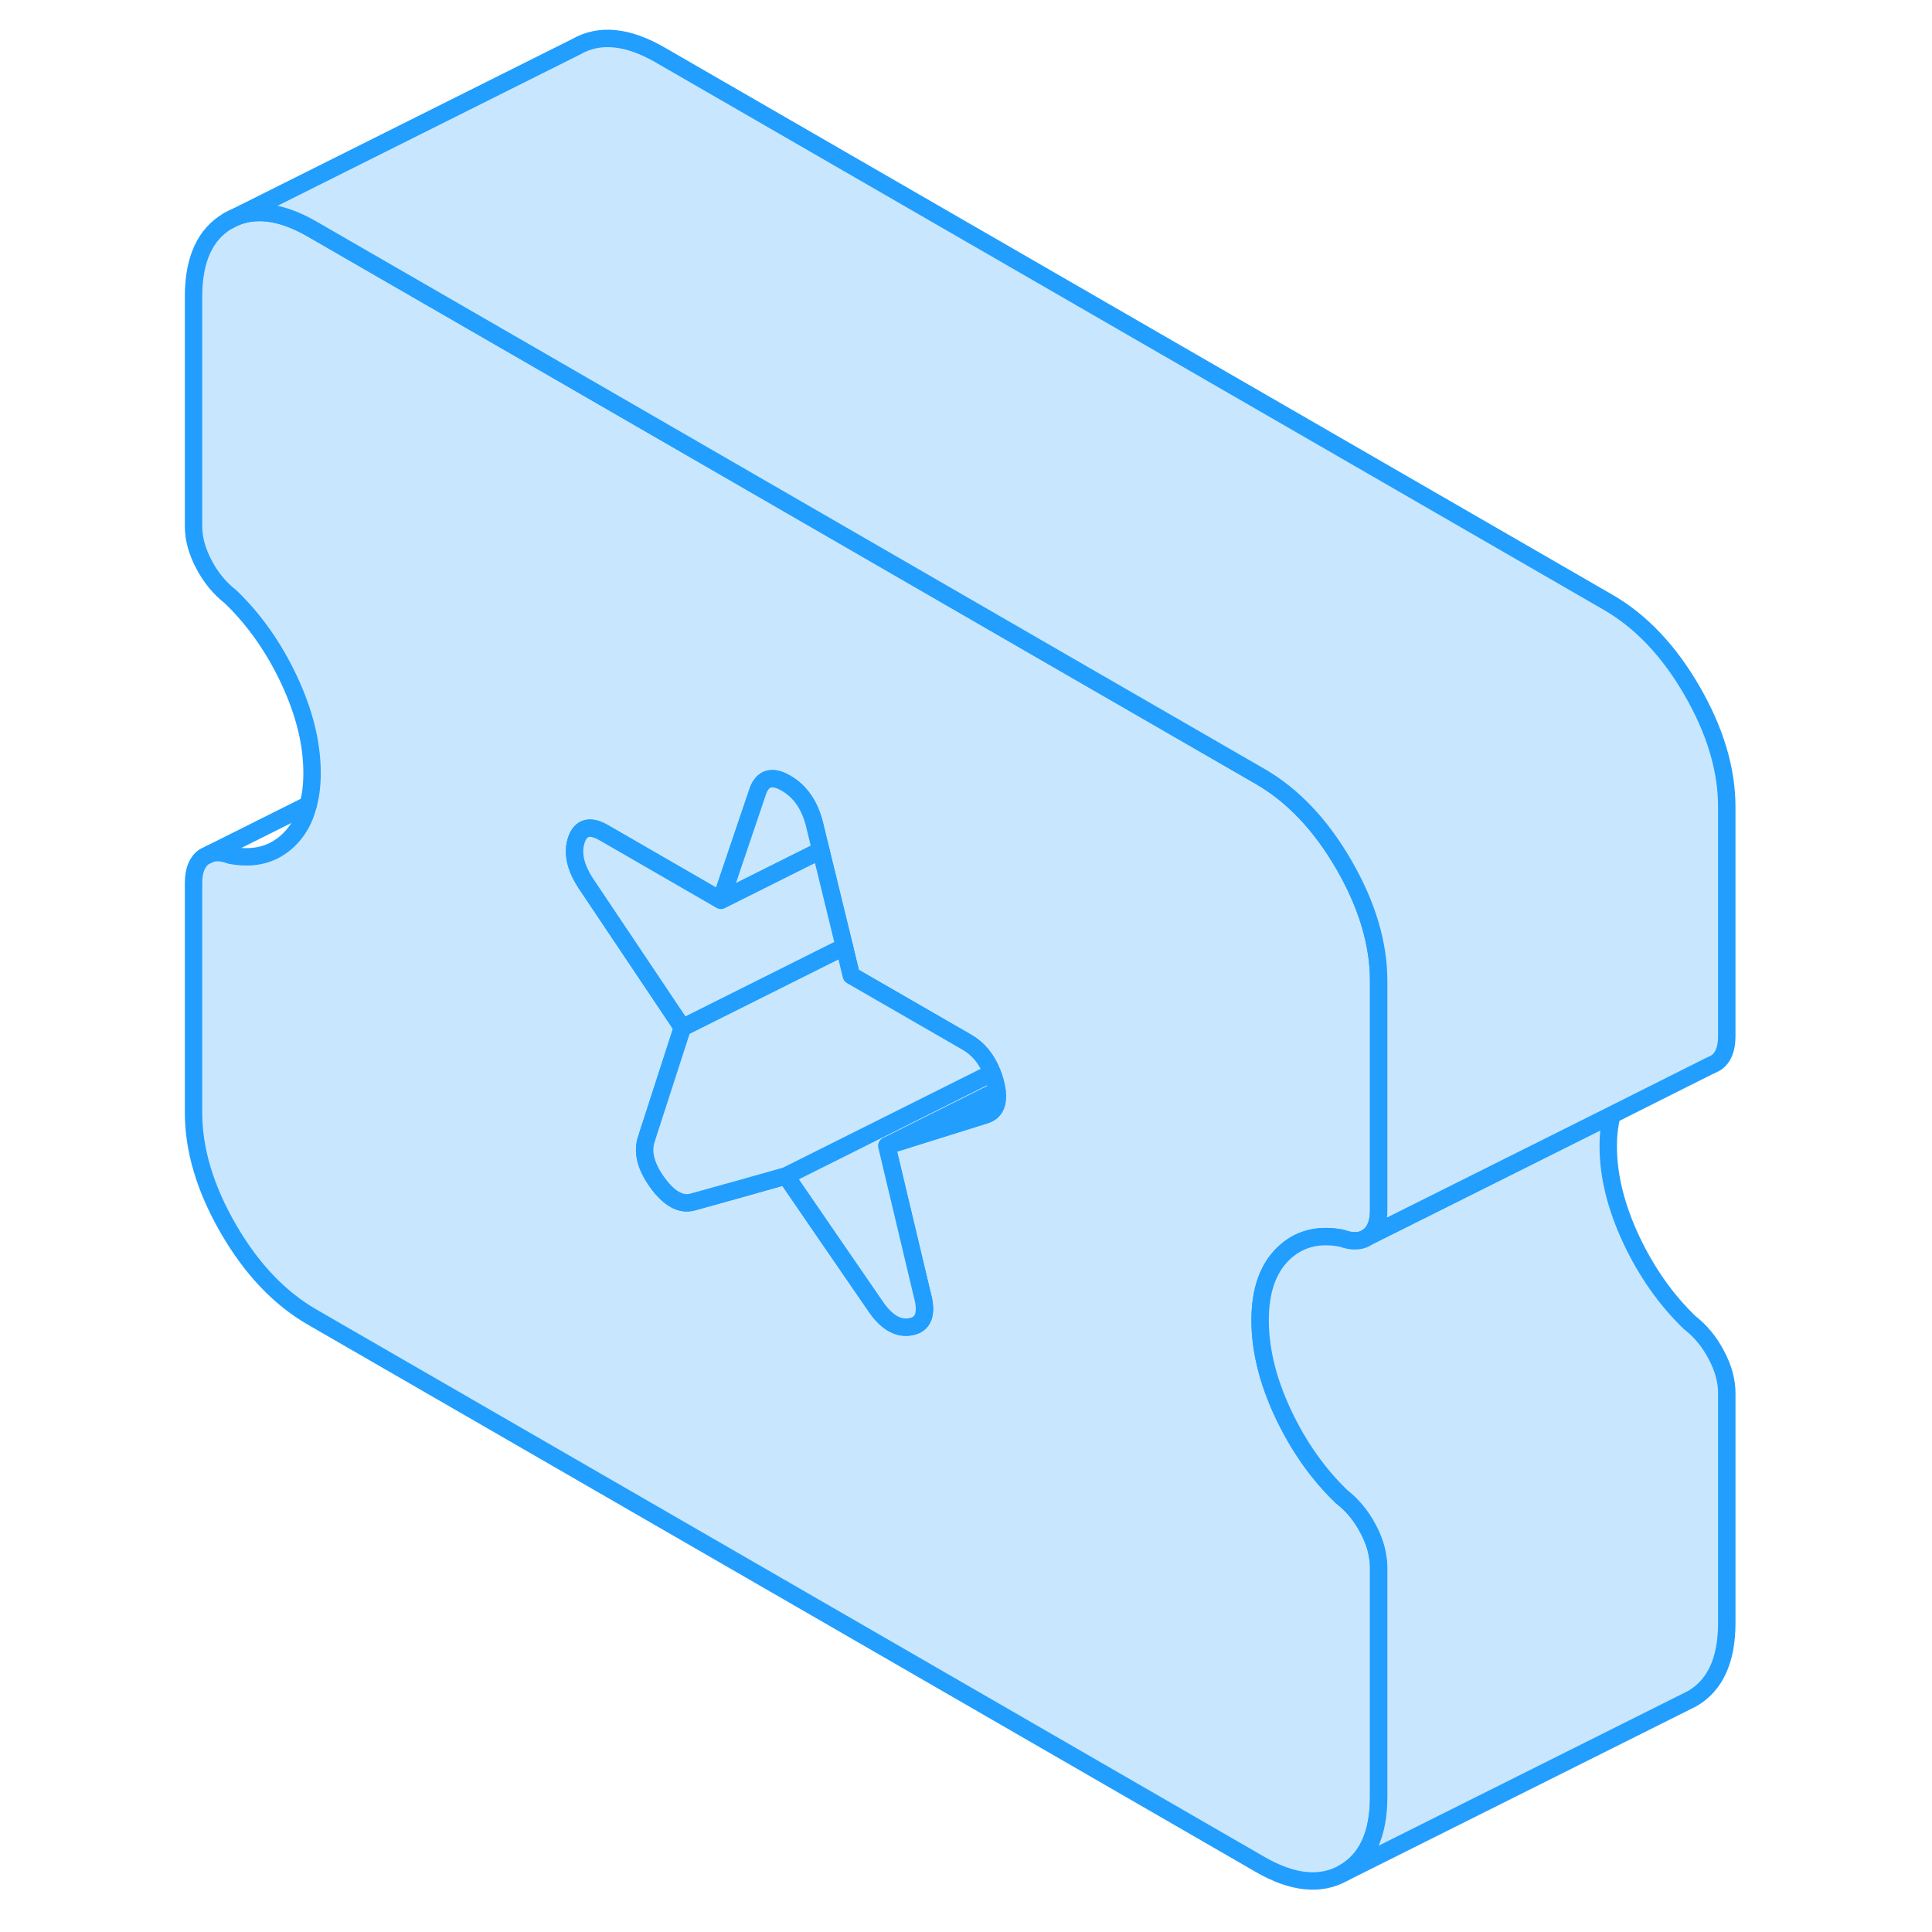 <svg viewBox="0 0 93 111" fill="#c8e7ff" xmlns="http://www.w3.org/2000/svg" height="48" width="48" stroke-width="1px" stroke-linecap="round" stroke-linejoin="round"><path d="M68.079 71.138C68.709 71.368 69.219 71.338 69.609 71.048C70.009 70.758 70.209 70.258 70.209 69.538V56.358C70.209 54.208 69.539 51.978 68.209 49.678C66.879 47.378 65.269 45.688 63.399 44.608L58.929 42.028L53.399 38.838L22.169 20.798L8.929 13.158C7.059 12.078 5.449 11.918 4.119 12.678C2.789 13.438 2.119 14.898 2.119 17.038V30.228C2.119 30.948 2.319 31.678 2.719 32.428C3.109 33.178 3.619 33.798 4.249 34.288C5.609 35.598 6.729 37.188 7.609 39.058C8.489 40.938 8.929 42.718 8.929 44.418C8.929 45.088 8.859 45.688 8.709 46.228C8.509 47.058 8.139 47.718 7.609 48.238C6.729 49.098 5.609 49.398 4.249 49.138C3.799 48.978 3.419 48.938 3.089 49.048L2.719 49.228C2.319 49.518 2.119 50.018 2.119 50.738V63.918C2.119 66.068 2.789 68.298 4.119 70.598C5.449 72.898 7.059 74.588 8.929 75.668L63.399 107.118C65.269 108.198 66.879 108.358 68.209 107.598C69.539 106.838 70.209 105.378 70.209 103.238V90.048C70.209 89.858 70.199 89.668 70.159 89.478C70.089 88.938 69.899 88.398 69.609 87.848C69.219 87.098 68.709 86.478 68.079 85.988C66.719 84.678 65.599 83.088 64.719 81.218C63.839 79.338 63.399 77.558 63.399 75.858C63.399 74.158 63.839 72.898 64.719 72.038C65.599 71.178 66.719 70.878 68.079 71.138ZM47.659 64.038L41.949 65.828L43.979 74.358L43.999 74.428C44.279 75.498 44.049 76.098 43.309 76.228C42.579 76.358 41.899 75.948 41.269 74.998L38.759 71.348L36.159 67.558L33.499 68.308L30.799 69.058C30.119 69.248 29.439 68.868 28.759 67.928C28.079 66.978 27.879 66.128 28.159 65.388L28.209 65.218L30.209 59.038L24.669 50.768C24.049 49.828 23.869 48.988 24.119 48.248C24.379 47.518 24.899 47.388 25.699 47.848L32.419 51.728L34.549 45.438C34.829 44.688 35.369 44.538 36.159 44.998C36.959 45.458 37.499 46.228 37.779 47.298L38.159 48.858L39.509 54.388L39.909 56.048L46.549 59.878C47.209 60.258 47.689 60.848 47.999 61.638C48.069 61.798 48.119 61.958 48.169 62.138C48.219 62.328 48.259 62.508 48.279 62.668C48.369 63.398 48.169 63.848 47.659 64.038Z" stroke="#229EFF" stroke-linejoin="round"/><path d="M47.659 64.038L41.949 65.828L48.279 62.668C48.369 63.398 48.169 63.848 47.659 64.038Z" stroke="#229EFF" stroke-linejoin="round"/><path d="M43.999 74.428C44.279 75.498 44.049 76.098 43.309 76.228C42.579 76.358 41.899 75.948 41.269 74.998L38.759 71.348L36.159 67.558L47.999 61.638C48.069 61.798 48.119 61.958 48.169 62.138C48.219 62.328 48.259 62.508 48.279 62.668L41.949 65.828L43.979 74.358L43.999 74.428Z" stroke="#229EFF" stroke-linejoin="round"/><path d="M48 61.638L36.16 67.558L33.5 68.308L30.8 69.058C30.12 69.248 29.44 68.868 28.76 67.928C28.08 66.978 27.88 66.128 28.16 65.388L28.21 65.218L30.21 59.038L39.51 54.388L39.91 56.048L46.55 59.878C47.21 60.258 47.69 60.848 48 61.638Z" stroke="#229EFF" stroke-linejoin="round"/><path d="M38.159 48.858L32.419 51.728L34.549 45.438C34.829 44.688 35.369 44.538 36.159 44.998C36.959 45.458 37.499 46.228 37.779 47.298L38.159 48.858Z" stroke="#229EFF" stroke-linejoin="round"/><path d="M39.51 54.388L30.21 59.038L24.669 50.768C24.049 49.828 23.869 48.988 24.119 48.248C24.38 47.518 24.9 47.388 25.7 47.848L32.419 51.728L38.16 48.858L39.51 54.388Z" stroke="#229EFF" stroke-linejoin="round"/><path d="M90.21 80.048V93.238C90.21 95.378 89.54 96.838 88.21 97.598L68.21 107.598C69.54 106.838 70.21 105.378 70.21 103.238V90.048C70.21 89.858 70.199 89.668 70.159 89.478C70.089 88.938 69.899 88.398 69.609 87.848C69.219 87.098 68.709 86.478 68.079 85.988C66.719 84.678 65.6 83.088 64.719 81.218C63.84 79.338 63.399 77.558 63.399 75.858C63.399 74.158 63.84 72.898 64.719 72.038C65.6 71.178 66.719 70.878 68.079 71.138C68.709 71.368 69.219 71.338 69.609 71.048L83.619 64.048C83.469 64.588 83.399 65.188 83.399 65.858C83.399 67.558 83.84 69.338 84.719 71.218C85.6 73.088 86.719 74.678 88.079 75.988C88.709 76.478 89.219 77.098 89.609 77.848C90.009 78.598 90.21 79.328 90.21 80.048Z" stroke="#229EFF" stroke-linejoin="round"/><path d="M90.209 46.358V59.538C90.209 60.258 90.009 60.758 89.609 61.048L89.259 61.228H89.239L83.619 64.048L69.609 71.048C70.009 70.758 70.209 70.258 70.209 69.538V56.358C70.209 54.208 69.539 51.978 68.209 49.678C66.879 47.378 65.269 45.688 63.399 44.608L58.929 42.028L53.399 38.838L22.169 20.798L8.929 13.158C7.059 12.078 5.449 11.918 4.119 12.678L24.119 2.678C25.449 1.918 27.059 2.078 28.929 3.158L83.399 34.608C85.269 35.688 86.879 37.378 88.209 39.678C89.539 41.978 90.209 44.208 90.209 46.358Z" stroke="#229EFF" stroke-linejoin="round"/><path d="M8.709 46.238L3.089 49.048" stroke="#229EFF" stroke-linejoin="round"/></svg>